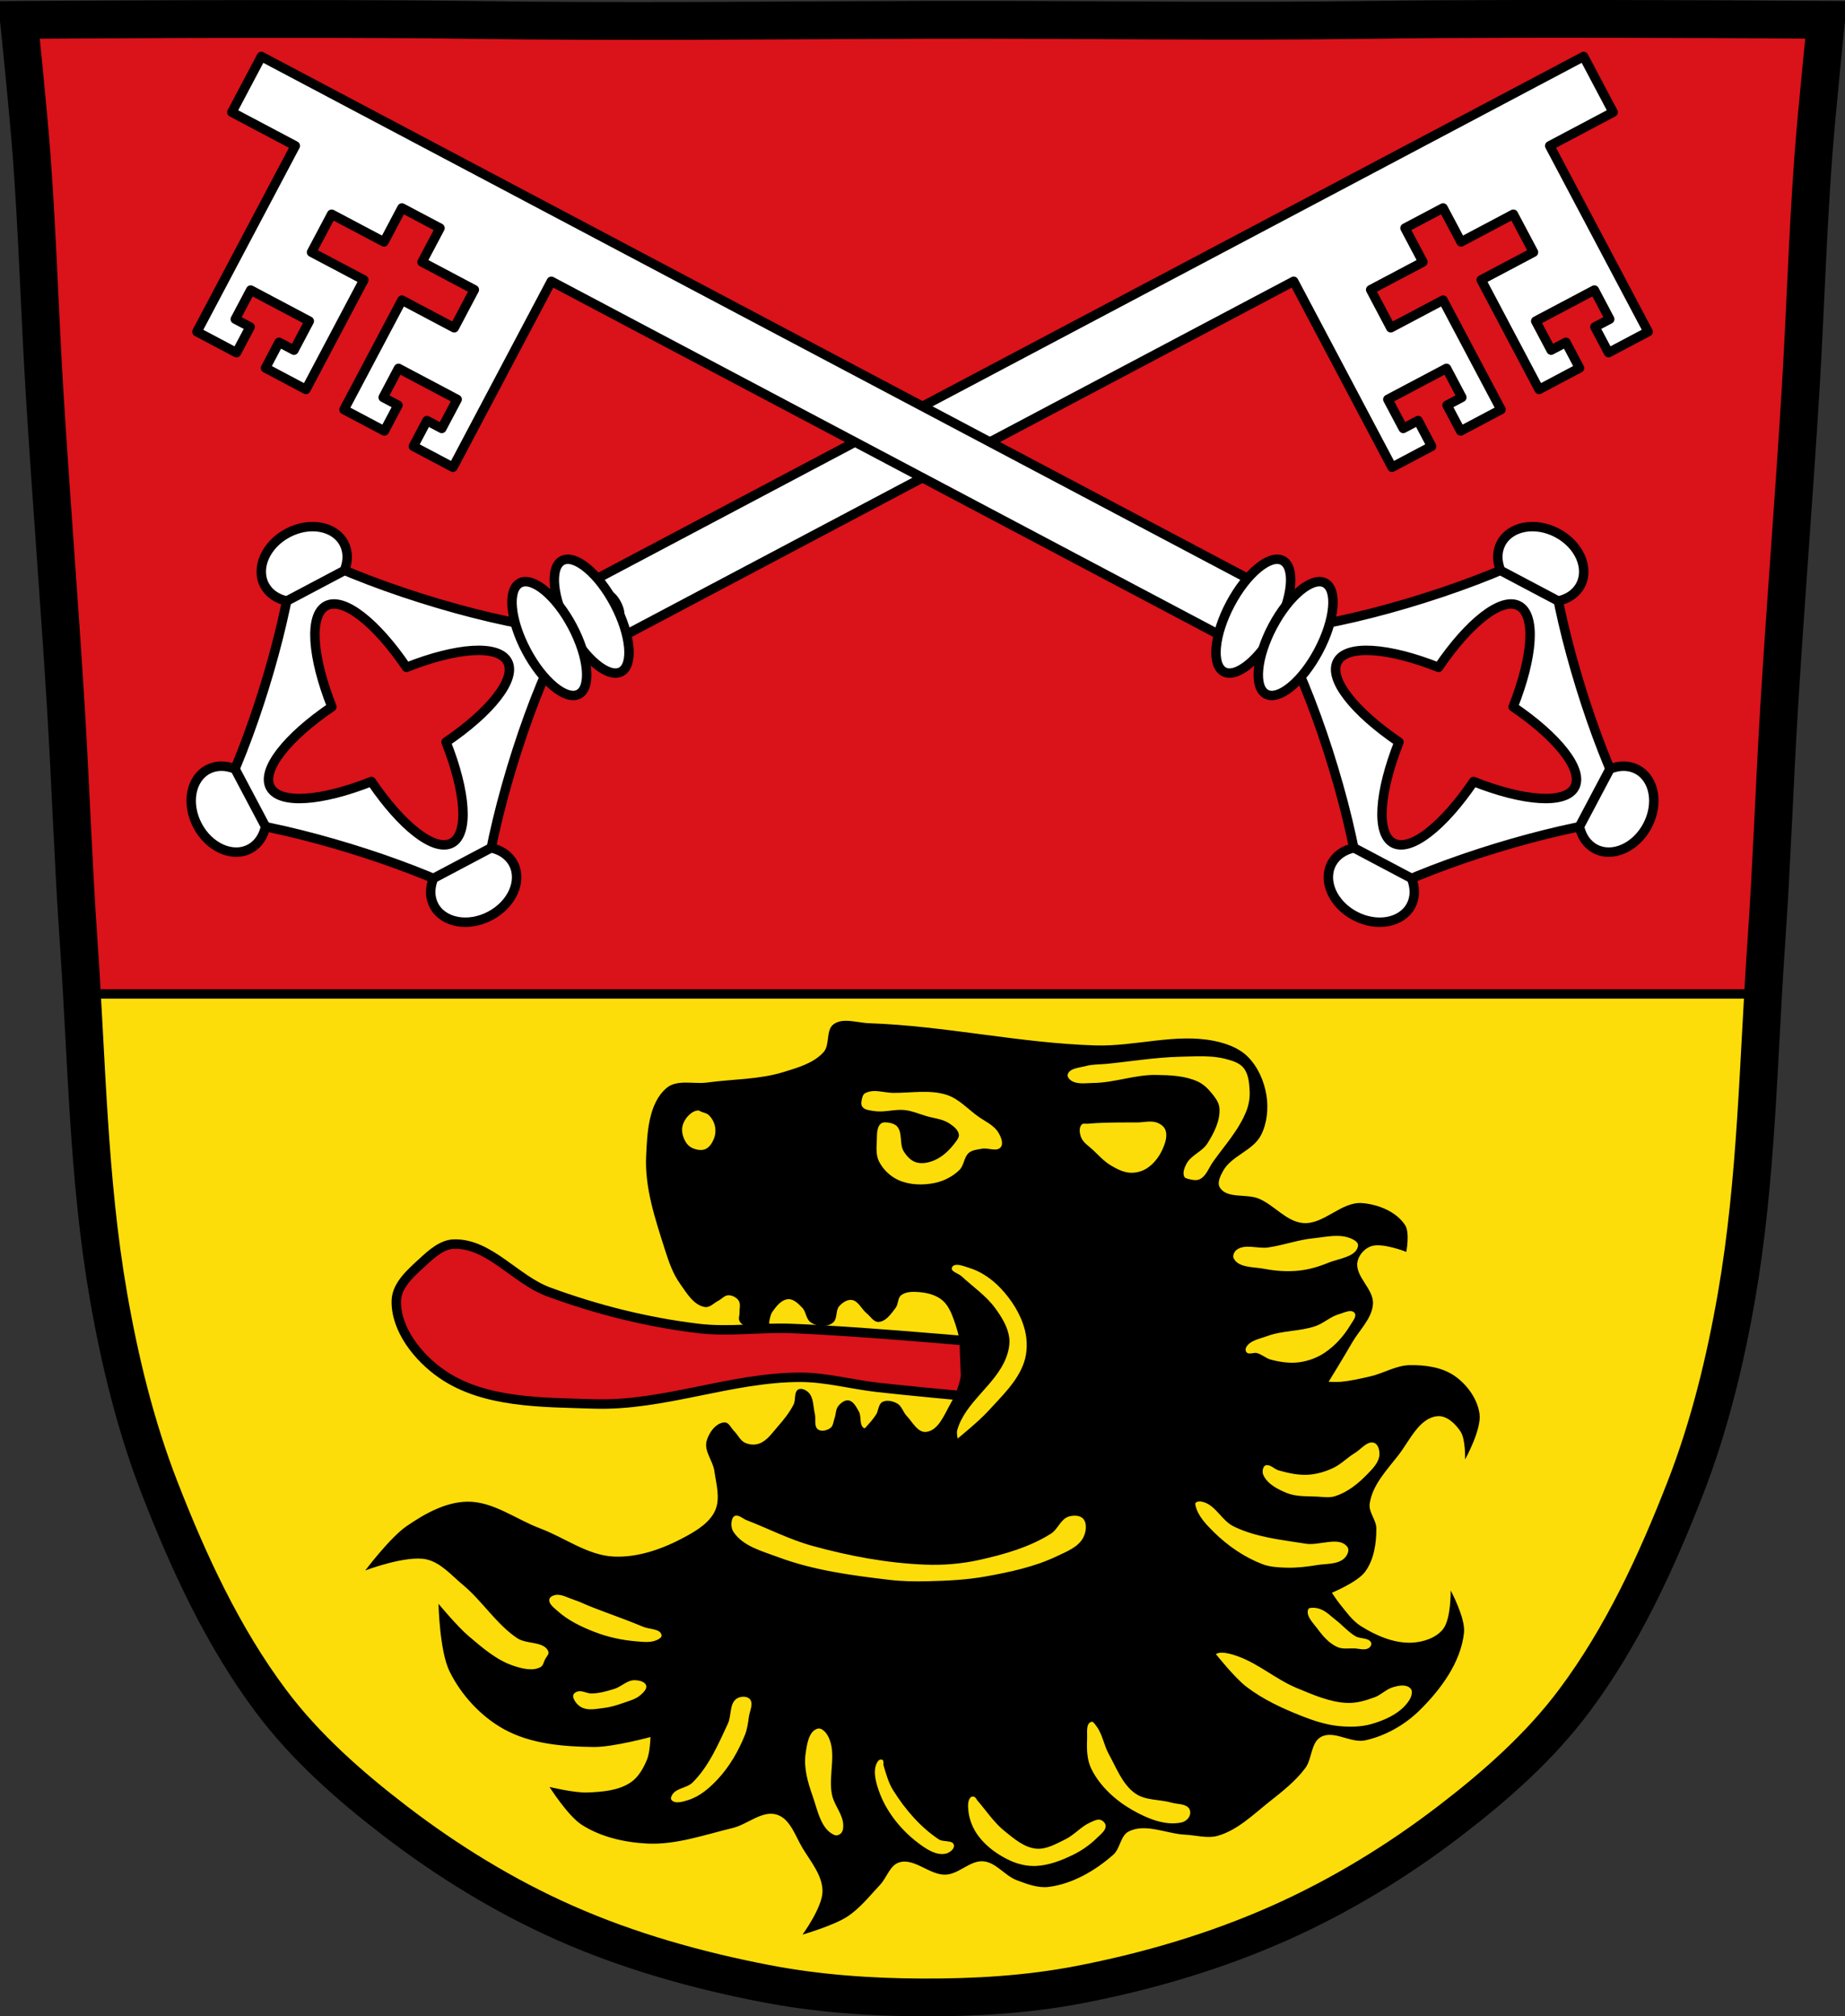 <?xml version="1.0" encoding="UTF-8" standalone="no"?><svg xmlns="http://www.w3.org/2000/svg" viewBox="0 0 977.12 1067.6" xmlns:xlink="http://www.w3.org/1999/xlink"><rect x="0" y="0" width="977.12" height="1067.6" fill="#333333" stroke="none"/><defs><path id="0" d="m2459.43 537.95c0 7.615-14.911 13.788-33.3 13.788-18.394 0-33.3-6.173-33.3-13.788 0-7.615 14.911-13.788 33.3-13.788 18.394 0 33.3 6.173 33.3 13.788z" stroke-linejoin="round" stroke="#000" fill="#fff" stroke-linecap="round" stroke-width="5"/></defs><g transform="translate(70.73 9.554)"><path d="m727.66.472c-26.17.053-51.02.198-70.798.478-79.11 1.122-156.7-.214-235.05 0-2.653.007-5.305.036-7.958.043-78.35.214-155.94 1.122-235.05 0-79.11-1.122-239.53 0-239.53 0 0 0 4.995 48.18 6.784 72.32 3.067 41.38 4.256 82.87 6.784 124.29 3.405 55.766 7.902 111.49 11.307 167.25 2.529 41.41 3.91 82.9 6.784 124.29 4.346 62.59 5.02 125.75 15.786 187.56 6.02 34.562 14.418 68.979 27.14 101.67 15.355 39.473 33.473 78.71 58.839 112.63 18.288 24.456 41.648 45.04 65.884 63.62 27.747 21.272 57.962 39.816 89.93 53.968 33.818 14.97 69.917 25.08 106.24 32.09 27.334 5.278 55.35 7.255 83.19 7.349 27.662.094 55.55-1.52 82.71-6.741 36.46-7.01 72.54-17.626 106.46-32.746 31.934-14.235 62.23-32.696 89.98-53.968 24.24-18.58 47.595-39.17 65.884-63.62 25.365-33.919 43.484-73.16 58.839-112.63 12.718-32.695 21.12-67.16 27.14-101.72 10.762-61.814 11.44-124.97 15.786-187.56 2.874-41.39 4.256-82.87 6.784-124.29 3.405-55.766 7.902-111.44 11.307-167.21 2.529-41.41 3.717-82.909 6.784-124.29 1.79-24.14 6.784-72.32 6.784-72.32 0 0-90.24-.636-168.73-.478" fill="#da121a"/><g stroke="#000"><path d="m-27.375 516.69c3.043 53.52 4.909 107.28 14.09 160.03 6.02 34.562 14.407 68.961 27.12 101.66 15.355 39.473 33.478 78.71 58.844 112.62 18.288 24.456 41.64 45.05 65.875 63.62 27.747 21.272 57.967 39.816 89.94 53.969 33.818 14.97 69.927 25.08 106.25 32.09 27.334 5.278 55.35 7.249 83.19 7.344 27.662.094 55.55-1.498 82.72-6.719 36.46-7.01 72.55-17.63 106.47-32.75 31.934-14.235 62.22-32.697 89.97-53.969 24.24-18.58 47.587-39.17 65.875-63.62 25.365-33.919 43.489-73.15 58.844-112.62 12.718-32.695 21.11-67.16 27.12-101.72 9.18-52.731 11.05-106.44 14.09-159.94h-890.41z" fill="#fcdd09" stroke-linejoin="round" stroke-linecap="round" stroke-width="5"/><path d="m727.66.472c-26.17.053-51.02.198-70.798.478-79.11 1.122-156.7-.214-235.05 0-2.653.007-5.305.036-7.958.043-78.35.214-155.94 1.122-235.05 0-79.11-1.122-239.53 0-239.53 0 0 0 4.995 48.18 6.784 72.32 3.067 41.38 4.256 82.87 6.784 124.29 3.405 55.766 7.902 111.49 11.307 167.25 2.529 41.41 3.91 82.9 6.784 124.29 4.346 62.59 5.02 125.75 15.786 187.56 6.02 34.562 14.418 68.979 27.14 101.67 15.355 39.473 33.473 78.71 58.839 112.63 18.288 24.456 41.648 45.04 65.884 63.62 27.747 21.272 57.962 39.816 89.93 53.968 33.818 14.97 69.917 25.08 106.24 32.09 27.334 5.278 55.35 7.255 83.19 7.349 27.662.094 55.55-1.52 82.71-6.741 36.46-7.01 72.54-17.626 106.46-32.746 31.934-14.235 62.23-32.696 89.98-53.968 24.24-18.58 47.595-39.17 65.884-63.62 25.365-33.919 43.484-73.16 58.839-112.63 12.718-32.695 21.12-67.16 27.14-101.72 10.762-61.814 11.44-124.97 15.786-187.56 2.874-41.39 4.256-82.87 6.784-124.29 3.405-55.766 7.902-111.44 11.307-167.21 2.529-41.41 3.717-82.909 6.784-124.29 1.79-24.14 6.784-72.32 6.784-72.32 0 0-90.24-.636-168.73-.478z" fill="none" stroke-width="20"/><g fill="#fff"><g stroke-linejoin="round" stroke-linecap="round" stroke-width="5"><path d="m579.82 310.21c-6.211 11.74 5.767 15.374 26.24 13.884-10.286-17.765-20.03-25.624-26.24-13.884zm26.24 13.884c18.223 31.472 38.17 94.1 43.41 134.51l9.612 5.086c33.689-17.05 90.24-34.37 127.22-38.926l4.384-8.287c-17.13-33.32-34.704-90.28-39.446-127.71l-9-4.764c-36.27 18.493-99.72 37.436-136.18 40.09zm31.517 16.675c4.871-9.206 27.07-7.478 53.53 3.01 15.972-23.543 33.32-37.455 42.519-32.586 9.204 4.87 7.486 27.05-2.992 53.5 23.553 15.975 37.47 33.36 32.599 42.562-4.871 9.206-27.07 7.478-53.53-3.01-15.972 23.543-33.34 37.441-42.547 32.571-9.204-4.87-7.459-27.04 3.02-53.48-23.553-15.975-37.47-33.36-32.599-42.562z"/><path d="m767.97 20.344l-531.75 281.34 15.625 29.531 362.56-191.84 52.09 98.47 20.969-11.09-7.188-13.625-7.844 4.156-8.156-15.375 7.844-4.156 15.375-8.125 7.844-4.156 8.125 15.375-7.844 4.156 7.219 13.625 21.375-11.313-30.688-57.969-27.688 14.656-10.656-20.16 27.688-14.656-9.5-17.969 20.16-10.656 9.531 17.969 27.688-14.656 10.656 20.12-27.688 14.656 30.656 58 21.406-11.344-7.188-13.625-7.844 4.156-8.156-15.375 7.844-4.156 15.375-8.125 7.844-4.156 8.125 15.406-7.844 4.125 7.219 13.625 20.969-11.09-52.12-98.44 33.594-17.781-15.625-29.531z"/><path d="m67.69 20.344l-15.625 29.531 33.594 17.781-52.09 98.44 20.938 11.09 7.219-13.625-7.844-4.125 8.156-15.406 7.844 4.156 15.344 8.125 7.844 4.156-8.125 15.375-7.875-4.156-7.188 13.625 21.406 11.344 30.688-58-27.719-14.656 10.656-20.12 27.719 14.656 9.5-17.969 20.16 10.656-9.5 17.969 27.688 14.656-10.656 20.16-27.688-14.656-30.688 57.969 21.375 11.313 7.219-13.625-7.844-4.156 8.125-15.375 7.844 4.156 15.375 8.125 7.844 4.156-8.156 15.375-7.844-4.156-7.188 13.625 20.969 11.09 52.09-98.47 362.56 191.84 15.625-29.531-531.75-281.34z"/></g><g transform="matrix(.468-.884.884.468-1017.93 2209.63)"><use xlink:href="#0"/><use transform="translate(0 25.34)" xlink:href="#0"/></g><g stroke-linejoin="round" stroke-linecap="round" stroke-width="5"><path d="m634.53 447.69c-4.836 9.14.64 21.516 12.239 27.653 11.598 6.137 24.939 3.716 29.774-5.424 2.332-4.408 2.245-9.582.248-14.435l-30.467-16.12c-5.135 1.079-9.462 3.917-11.794 8.326zm89.73-169.6c-2.332 4.408-2.245 9.582-.248 14.435l30.467 16.12c5.135-1.079 9.462-3.918 11.794-8.326 4.836-9.14-.668-21.531-12.266-27.667-11.598-6.137-24.911-3.701-29.747 5.439z"/><path d="m796.32 397.86c-4.408-2.332-9.582-2.245-14.435-.248l-16.12 30.467c1.079 5.135 3.917 9.462 8.326 11.794 9.14 4.836 21.531-.668 27.667-12.266 6.136-11.598 3.701-24.911-5.439-29.747z"/><path d="m255.84 310.21c6.211 11.74-5.767 15.374-26.24 13.884 10.286-17.765 20.03-25.624 26.24-13.884zm-26.24 13.884c-18.223 31.472-38.17 94.1-43.41 134.51l-9.612 5.086c-33.689-17.05-90.24-34.37-127.22-38.926l-4.384-8.287c17.13-33.32 34.704-90.28 39.446-127.71l9-4.764c36.27 18.493 99.72 37.436 136.18 40.09zm-31.517 16.675c-4.871-9.206-27.07-7.478-53.53 3.01-15.972-23.543-33.32-37.455-42.519-32.586-9.204 4.87-7.486 27.05 2.992 53.5-23.553 15.975-37.47 33.36-32.599 42.562 4.871 9.206 27.07 7.478 53.53-3.01 15.972 23.543 33.34 37.441 42.547 32.571 9.204-4.87 7.459-27.04-3.02-53.48 23.553-15.975 37.47-33.36 32.599-42.562z"/></g><g transform="matrix(-.468-.884-.884.468 1853.59 2209.63)"><use xlink:href="#0"/><use transform="translate(0 25.34)" xlink:href="#0"/></g><g stroke-linejoin="round" stroke-linecap="round" stroke-width="5"><path d="m201.13 447.69c4.836 9.14-.64 21.516-12.239 27.653-11.598 6.137-24.939 3.716-29.774-5.424-2.332-4.408-2.245-9.582-.248-14.435l30.467-16.12c5.135 1.079 9.462 3.917 11.794 8.326zm-89.73-169.6c2.332 4.408 2.245 9.582.248 14.435l-30.467 16.12c-5.135-1.079-9.462-3.918-11.794-8.326-4.836-9.14.668-21.531 12.266-27.667 11.598-6.137 24.911-3.701 29.747 5.439z"/><path d="m39.34 397.86c4.408-2.332 9.582-2.245 14.435-.248l16.12 30.467c-1.079 5.135-3.917 9.462-8.326 11.794-9.14 4.836-21.531-.668-27.667-12.266-6.137-11.598-3.701-24.911 5.439-29.747z"/></g></g><path d="m439.88 700.28l1.176 29.389c0 0-31.614-2.892-47.38-4.702-13.545-1.555-26.924-5.281-40.557-5.29-36.745-.025-72.6 15.324-109.33 14.11-27.344-.906-58.02-.315-80.53-15.87-12.523-8.655-24.443-23.574-24.1-38.794.188-8.313 7.992-14.939 14.11-20.572 4.647-4.281 10.142-9.244 16.458-9.405 18.658-.474 32.456 18.804 49.962 25.27 25.54 9.44 52.32 16.14 79.35 19.397 16.15 1.945 32.534-.57 48.786 0 30.741 1.078 92.05 6.466 92.05 6.466z" fill="#da121a" stroke-linejoin="round" stroke-width="5"/></g><path d="m377.28 530.91c-2.387.017-4.628.461-6.531 1.844-4.218 3.063-1.82 10.821-5.281 14.719-5.234 5.894-13.626 8.234-21.16 10.563-12.999 4.02-26.956 3.728-40.44 5.563-7.197.979-16.07-1.811-21.594 2.906-9.564 8.171-10.236 23.59-10.813 36.16-.771 16.803 4.875 33.437 9.969 49.47 1.973 6.209 4.138 12.56 7.906 17.875 3.512 4.954 7.283 11.521 13.281 12.469 2.582.408 4.761-2.164 7.094-3.344 1.818-.919 3.338-2.904 5.375-2.906 2.046-.002 4.296 1.188 5.406 2.906 1.134 1.754.365 4.163.438 6.25.053 1.52-.728 3.227 0 4.563 1.103 2.025 3.601 3.098 5.813 3.75 3.058.901 7.19 2.129 9.563 0 .936-.84.139-2.521.406-3.75.373-1.716.652-3.56 1.656-5 2.027-2.906 4.776-6.401 8.313-6.625 2.92-.185 5.471 2.454 7.5 4.563 1.975 2.053 1.92 5.704 4.156 7.469 2.03 1.602 4.888 2.253 7.469 2.094 1.803-.111 3.761-.778 5-2.094 2.01-2.137.965-6.111 2.906-8.313 1.639-1.859 4.2-3.645 6.656-3.313 3.494.473 5.135 4.843 7.875 7.06 2 1.624 3.672 4.634 6.25 4.563 3.929-.109 6.752-4.336 9.125-7.469 1.462-1.93 1-5.162 2.906-6.656 2.545-1.997 6.338-1.915 9.563-1.656 4.239.341 8.756 1.481 12.06 4.156 3.139 2.539 4.871 6.58 6.25 10.375 3.068 8.442 4.881 17.672 4.156 26.625-.505 6.238-2.75 12.403-5.844 17.844-3.285 5.777-6.501 14.5-13.12 15.03-4.366.35-7.06-5.243-10.09-8.406-1.918-2-2.614-5.267-5.03-6.625-2.31-1.298-5.585-2.09-7.906-.813-2.171 1.195-1.97 4.573-3.313 6.656-1.636 2.54-3.695 4.788-5.719 7.03 0 .011-.019.024-.031.031-.177.102-.415.255-.594.156-2.726-1.503-1.245-6.216-2.813-8.906-1.332-2.286-2.796-5.38-5.406-5.813-2.02-.334-4.105 1.327-5.406 2.906-1.477 1.793-1.269 4.473-2.063 6.656-.617 1.698-.653 3.909-2.094 5-1.774 1.343-4.82 2.113-6.625.813-2.294-1.653-1.01-5.569-1.688-8.313-.941-3.784-.569-8.448-3.313-11.219-1.326-1.339-3.738-2.533-5.406-1.656-2.447 1.285-1.264 5.434-2.5 7.906-2.13 4.261-5.156 8.06-8.313 11.625-2.99 3.379-5.719 7.642-9.969 9.156-2.349.837-5.211.622-7.469-.438-2.569-1.206-3.794-4.224-5.813-6.219-1.605-1.586-2.745-4.638-5-4.563-4.602.153-8.406 5.512-9.563 9.969-1.361 5.243 3.368 10.355 4.125 15.719.969 6.864 3.25 14.418.5 20.781-2.735 6.327-9.365 10.493-15.406 13.813-11.625 6.387-25.06 11.355-38.31 10.75-13.921-.635-25.98-10.02-39.03-14.906-12.838-4.804-24.919-14.376-38.625-14.156-11.55.185-22.603 6.429-32.12 12.969-8.808 6.05-21.875 23.438-21.875 23.438 0 0 21.616-8.205 32.31-5.875 7.705 1.679 13.335 8.498 19.406 13.531 10.343 8.575 17.613 20.749 28.781 28.22 4.961 3.319 14.238 1.495 16.469 7.03.558 1.385-1.084 2.788-1.75 4.125-.707 1.42-.985 3.36-2.375 4.125-4.119 2.267-9.619.851-14.09-.594-9.152-2.956-16.747-9.668-24.09-15.875-5.928-5.01-15.875-17.03-15.875-17.03 0 0 .509 24.991 5.875 35.844 6.206 12.551 16.559 23.789 28.813 30.563 14.15 7.824 31.423 9.238 47.594 9.406 10.153.106 30-5.281 30-5.281 0 0-.293 8.08-1.781 11.75-1.9 4.685-4.608 9.537-8.813 12.344-6.526 4.356-15.1 4.967-22.938 5.281-6.722.27-19.969-2.938-19.969-2.938 0 0 9.672 15.255 17.03 20 10.111 6.519 22.672 9.366 34.688 9.969 15.311.768 30.343-4.64 45.25-8.219 7.963-1.912 15.74-9.586 23.531-7.06 7.05 2.283 9.672 11.313 13.5 17.656 4.347 7.202 10.592 14.494 10.594 22.906.002 8.422-10.594 22.938-10.594 22.938 0 0 16.441-4.814 23.531-9.406 6.863-4.445 12.03-11.1 17.625-17.06 3.518-3.751 5.094-10.207 10-11.75 8.115-2.552 16.188 6.825 24.688 6.469 7.05-.295 12.936-7.681 19.969-7.06 6.738.592 11.326 7.618 17.656 10 5.426 2.042 11.282 4.28 17.03 3.531 12.597-1.64 24.571-8.623 34.09-17.03 3.705-3.272 3.795-10.138 8.219-12.344 8.964-4.47 19.994 1.284 30 1.75 5.674.264 11.563 2.131 17.03.594 10.619-2.986 18.968-11.383 27.625-18.219 6.75-5.33 13.674-10.76 18.813-17.656 3.66-4.912 2.892-13.413 8.219-16.438 6.84-3.884 15.847 3.427 23.531 1.75 10.704-2.337 20.973-8.189 28.781-15.875 11.255-11.08 21.848-25.421 23.531-41.12.833-7.767-7.06-22.344-7.06-22.344 0 0 .279 15.13-4.125 20.563-3.757 4.631-10.48 6.791-16.438 7.06-9.477.432-19.04-3.749-27.06-8.813-4.567-2.883-7.736-7.57-11.156-11.75-1.515-1.852-4.125-5.875-4.125-5.875 0 0 13.56-5.552 17.656-11.188 4.635-6.376 5.936-15.02 5.875-22.906-.034-4.47-4.126-8.507-3.531-12.938 1.333-9.928 9.144-17.958 15.281-25.875 5.939-7.661 10.917-19.605 20.563-20.563 4.919-.489 9.673 4.059 12.344 8.219 2.679 4.172 2.344 14.688 2.344 14.688 0 0 8.779-15.742 7.656-24.09-1.057-7.86-6.471-15.376-12.938-19.969-6.74-4.787-15.829-6.04-24.09-5.875-7.127.139-13.623 4.245-20.563 5.875-5.239 1.23-10.516 2.446-15.875 2.938-2.147.197-6.469 0-6.469 0 0 0 8.382-13.619 12.344-20.563 3.869-6.781 10.595-12.807 11.156-20.594.571-7.915-9.629-14.534-8.219-22.344.642-3.555 3.673-6.97 7.06-8.219 5.955-2.194 18.813 2.938 18.813 2.938 0 0 1.943-10.134-.594-14.09-4.634-7.234-14.37-11.12-22.938-11.75-10.937-.803-20.233 11.528-31.16 10.563-8.907-.788-15.232-9.531-23.5-12.938-6.591-2.715-16.847.209-20.563-5.875-1.561-2.556.298-6.193 1.75-8.813 4.436-8.01 15.798-10.682 20-18.813 3.269-6.325 4.053-14.12 2.938-21.16-1.194-7.528-4.571-15.213-10-20.563-4.621-4.553-11.268-6.961-17.625-8.25-20.565-4.169-41.932 3-62.906 2.375-40.14-1.204-79.77-10.389-119.91-11.75-3.919-.133-8.303-1.31-12.281-1.281m185.94 18.781c5.123-.072 10.243.126 15.16 1.406 3.413.889 7.236 1.989 9.469 4.719 2.643 3.231 3.02 7.926 3.25 12.09.192 3.526-.36 7.172-1.625 10.469-3.888 10.131-11.544 18.392-17.813 27.25-2.219 3.136-3.534 7.499-7 9.156-1.824.872-4.11.367-6.06-.156-.779-.209-1.772-.431-2.125-1.156-1.012-2.081.081-4.795 1.156-6.844 2.397-4.565 8.34-6.422 11.09-10.781 3.531-5.589 6.907-12.191 6.375-18.781-.243-3.01-2.341-5.661-4.25-8-2.01-2.459-4.448-4.761-7.344-6.06-6.789-3.051-14.62-3.337-22.06-3.438-11.141-.151-22.01 4.145-33.16 4.25-3.94.037-8.478.914-11.75-1.281-1.033-.693-2.175-2.101-1.781-3.281 1.117-3.347 6.221-3.477 9.625-4.406 3.587-.979 7.395-.784 11.09-1.156 12.85-1.294 25.652-3.431 38.563-3.75 3.045-.075 6.114-.207 9.188-.25m-170.66 18.406c3.167.023 6.588.94 9.719.969 9.535.087 19.549-1.895 28.594 1.125 6.088 2.033 10.694 7.106 15.844 10.938 3.916 2.913 8.997 4.929 11.438 9.156 1.267 2.194 2.696 5.544 1.125 7.531-2.067 2.614-6.666.18-9.938.813-2.35.454-5.02.615-6.875 2.125-2.704 2.199-2.571 6.688-5.063 9.125-3.517 3.44-8.244 5.882-13.06 6.875-6.257 1.29-13.289 1.131-19.12-1.469-4.397-1.959-8.304-5.654-10.438-9.969-1.554-3.142-1.352-6.969-1.156-10.469.18-3.231-.29-7.314 2.125-9.469 1.144-1.021 3.085-.741 4.594-.469 1.558.281 3.227.892 4.219 2.125 2.781 3.457.989 9.107 3.281 12.906 1.514 2.509 3.74 4.983 6.531 5.875 3.184 1.018 6.908.188 9.969-1.156 4.417-1.94 8.07-5.587 10.938-9.469.883-1.196 2.032-2.623 1.813-4.094-.382-2.558-2.906-4.447-5.063-5.875-3.575-2.367-8.143-2.676-12.25-3.906-3.682-1.103-7.309-2.66-11.125-3.125-5.407-.659-10.964 1.353-16.344.5-2.228-.353-5.01-.461-6.344-2.281-.837-1.143-.502-2.869-.188-4.25.233-1.021.577-2.231 1.469-2.781 1.599-.987 3.412-1.295 5.313-1.281m-93.5 10.281c.536-.012.976.413 1.469.625 1.3.56 2.841.724 3.906 1.656 1.708 1.494 2.926 3.664 3.438 5.875.505 2.181.345 4.602-.469 6.688-.859 2.202-2.295 4.563-4.438 5.563-1.875.875-4.233.524-6.188-.156-1.543-.537-3.01-1.592-3.938-2.938-1.573-2.286-2.564-5.271-2.281-8.03.263-2.568 1.751-5.04 3.594-6.844 1.303-1.279 3.081-2.396 4.906-2.438m239.22 5.875c1.379-.008 2.727.147 4 .656 1.787.714 3.619 2.088 4.25 3.906 1.138 3.28-.217 7.122-1.656 10.281-1.793 3.937-4.662 7.646-8.313 9.969-2.517 1.602-5.676 2.426-8.656 2.281-3.595-.175-7.02-1.924-10.125-3.75-3.597-2.117-6.492-5.263-9.5-8.156-2.306-2.217-5.44-4.02-6.531-7.03-.743-2.049-1.125-4.921.344-6.531.78-.855 2.286-.383 3.438-.5 2.658-.271 5.33-.377 8-.469 5.924-.205 11.854-.207 17.781-.188 2.285.007 4.671-.455 6.969-.469m99.06 60.53c2.502.008 4.925.331 7.219 1.281 1.71.708 4.182 2.071 3.938 3.906-.796 5.983-10.14 6.728-15.719 9.03-4.937 2.039-10.157 3.59-15.469 4.156-6.133.654-12.413.228-18.469-.938-5.595-1.077-13.621-.444-16.188-5.531-.691-1.37.207-3.449 1.406-4.406 4.408-3.517 11.261-.579 16.844-1.375 8.01-1.142 15.728-4.03 23.781-4.844 4.118-.415 8.486-1.294 12.656-1.281m-201.25 15.313c2.047.021 4.754 1.087 6.594 1.656 6.223 1.925 11.909 5.913 16.406 10.625 5.908 6.191 10.815 13.898 12.938 22.19 1.433 5.596 1.411 11.85-.469 17.313-3.458 10.05-11.795 17.789-18.938 25.656-4.874 5.369-16.188 14.563-16.188 14.563 0 0-.61-2.995-.219-4.406 4.12-14.858 20.311-23.964 25.875-38.34 1.348-3.483 2.195-7.403 1.625-11.09-.862-5.581-4.071-10.692-7.406-15.25-4.825-6.593-11.794-11.285-17.781-16.844-1.678-1.558-5.946-2.5-5.094-4.625.43-1.072 1.428-1.45 2.656-1.438m208.41 24.5c.862.015 1.619.285 2.156.969 1.354 1.723-.98 4.332-2.094 6.219-3.407 5.772-8.07 11.03-13.625 14.781-3.957 2.674-8.674 4.446-13.406 5.094-5.056.692-10.325-.041-15.25-1.375-2.626-.711-4.732-2.82-7.375-3.469-1.721-.423-3.977.915-5.313-.25-.649-.566-.838-1.754-.469-2.531 1.849-3.891 7.272-4.726 11.313-6.219 8.187-3.03 17.421-2.42 25.656-5.313 4.321-1.518 7.845-4.997 12.25-6.25 1.839-.523 4.26-1.69 6.156-1.656m11.219 69.56c.441-.008.862.058 1.313.219 2.21.787 2.971 4.131 2.781 6.469-.325 4-3.678 7.3-6.469 10.188-4.735 4.898-10.391 9.441-16.875 11.531-3.152 1.016-6.598.405-9.906.25-5.266-.247-10.829.096-15.719-1.875-4.842-1.952-10.272-4.733-12.469-9.469-.617-1.329-.506-3.102.219-4.375.275-.482.853-.887 1.406-.938 2.336-.214 4.212 2.141 6.469 2.781 5.02 1.424 10.261 2.597 15.469 2.313 4.531-.248 9.03-1.579 13.156-3.469 4.33-1.983 7.7-5.639 11.781-8.094 2.866-1.724 5.757-5.478 8.844-5.531m-91.06 31.22c.785.005 1.617.209 2.313.438 6.341 2.083 9.494 9.713 15.469 12.688 11.769 5.859 25.364 7.158 38.34 9.25 7.323 1.18 17.923-4.247 22.16 1.844 1.141 1.641-.163 4.385-1.594 5.781-3.582 3.496-9.627 2.858-14.563 3.688-5.41.909-10.923 1.547-16.406 1.375-4.201-.132-8.542-.346-12.469-1.844-9.557-3.646-18.33-9.673-25.625-16.844-4.188-4.117-8.766-8.808-9.938-14.563-.078-.385-.078-.899.219-1.156.554-.479 1.309-.661 2.094-.656m-245.25 7.5c1.79.058 3.5 1.728 5.25 2.406 11.638 4.512 22.84 10.314 34.875 13.625 19.491 5.363 39.613 9.162 59.813 9.938 9.655.371 19.447-.452 28.875-2.563 13.05-2.922 26.345-6.709 37.656-13.844 3.638-2.295 5.158-7.674 9.25-9 2.517-.816 6.114-.846 7.844 1.156 2.164 2.506 1.524 6.967 0 9.906-2.645 5.101-8.908 7.462-14.09 9.938-11.702 5.586-24.648 8.309-37.41 10.625-10.11 1.835-20.446 2.314-30.719 2.563-6.778.164-13.611.077-20.344-.719-19.899-2.351-40.13-4.997-58.906-12-8.528-3.181-18.79-5.796-23.781-13.406-1.231-1.877-1.368-4.548-.688-6.688.248-.78.83-1.647 1.625-1.844.26-.064.494-.102.75-.094m-95.03 41.937c2.929-.059 5.871 1.674 8.719 2.594 3.185 1.028 6.199 2.554 9.313 3.781 9.172 3.614 18.507 6.771 27.594 10.594 3.256 1.37 9.03.93 9.656 4.406.218 1.212-1.502 2.119-2.625 2.625-3.232 1.457-7.09.935-10.625.656-7.506-.591-15-2.207-22.03-4.906-7.124-2.736-14.284-6.156-19.938-11.281-1.824-1.654-4.615-3.596-4.25-6.03.184-1.228 1.723-2.02 2.938-2.281.418-.089.832-.148 1.25-.156m399.87 6.875c1.642-.11 3.333.284 4.844.938 2.883 1.248 5.14 3.609 7.625 5.531 3.548 2.745 6.531 6.251 10.375 8.563 2.573 1.548 7.2.692 8.344 3.469.381.926-.332 2.183-1.156 2.75-2.158 1.485-5.257.315-7.875.25-2.934-.072-6.089.481-8.781-.688-4.4-1.909-7.785-5.854-10.625-9.719-2.264-3.081-6.355-6.863-4.844-10.375.289-.671 1.365-.67 2.094-.719m-47.781 23.781c2.81.062 5.631.929 8.281 1.875 11.194 3.993 20.414 12.356 31.406 16.875 8.54 3.511 17.337 7.456 26.563 7.844 4.949.208 9.914-1.291 14.563-3 3.461-1.272 6.145-4.291 9.688-5.313 2.446-.705 5.245-1.371 7.625-.469 1.018.386 2.112 1.242 2.313 2.313.526 2.813-1.538 5.732-3.469 7.844-4.512 4.934-11.147 7.837-17.563 9.719-5.627 1.65-11.696 1.738-17.531 1.156-6.747-.672-13.347-2.83-19.656-5.313-10.288-4.048-20.529-8.786-29.31-15.5-6.276-4.797-16.188-17.313-16.188-17.313 0 0 1.365-.64 2.094-.688.401-.026.786-.04 1.188-.031m-311.19 14.562c2.266.016 5.48.628 6.188 2.781.586 1.784-1.402 3.633-2.781 4.906-2.559 2.363-6.188 3.237-9.469 4.406-3.334 1.187-6.767 2.212-10.281 2.625-3.731.439-7.858 1.391-11.281-.156-2.143-.968-3.965-3.02-4.719-5.25-.21-.621-.19-1.381.156-1.938.503-.809 1.502-1.289 2.438-1.469 2.329-.447 4.66 1.171 7.03 1.125 4.11-.079 8.171-1.209 12.09-2.438 3.677-1.151 6.772-4.621 10.625-4.594m57.688 8.75c1.316-.007 2.579.36 3.375 1.219 2.151 2.318-.045 6.335-.469 9.469-.44 3.26-.892 6.607-2.125 9.656-3.427 8.475-8.133 16.665-14.375 23.344-4.291 4.592-9.389 9.02-15.375 10.938-2.904.929-7.204 2.368-9.125 0-.666-.821.036-2.238.656-3.094 2.362-3.259 7.566-3.211 10.438-6.03 8.659-8.506 13.64-20.223 18.781-31.22 1.976-4.227.762-10.556 4.594-13.219.961-.668 2.309-1.056 3.625-1.063m184.62 13.25c.947.086 1.709 1.509 2.344 2.344 3.245 4.269 3.937 10.03 6.531 14.719 4.061 7.348 7.201 16.07 14.06 20.906 5.418 3.82 12.879 3.043 19.25 4.875 3.078.885 7.168.458 9.156 2.969.848 1.07.883 2.808.344 4.063-.718 1.672-2.473 3.047-4.25 3.438-8.718 1.917-18.204-2.128-25.969-6.531-8.907-5.05-17.18-12.556-21.75-21.719-2.431-4.871-2.542-10.75-2.281-16.188.145-3.02-.743-7.853 2.125-8.813.142-.048.302-.075.438-.063m-144.56 3.563c1.772.069 3.542 1.961 4.469 3.531 5.414 9.169.132 21.455 2.469 31.844 1.203 5.347 5.522 9.875 5.875 15.344.105 1.621-.032 3.578-1.156 4.75-.823.858-2.306 1.42-3.406.969-7.284-2.991-8.97-13.14-11.594-20.563-2.52-7.131-4.828-14.885-3.781-22.375.684-4.896 1.615-12.07 6.375-13.406.251-.07.497-.104.75-.094m32.656 16.437c.324-.048.652.003.906.156.905.546.355 2.08.656 3.094 1.329 4.478 2.583 9.104 5.063 13.06 6.278 10.02 14.307 19.422 24.16 25.969 2.367 1.573 7.338.205 8 2.969.485 2.023-2.222 4.099-4.25 4.563-5.243 1.199-10.723-2.613-15-5.875-9.126-6.96-16.865-16.771-20.594-27.625-1.681-4.893-3.384-11.337-.313-15.5.294-.399.835-.732 1.375-.813m48.625 19.594c.324-.019.659.042.938.156.858.352 1.205 1.424 1.813 2.125 4.673 5.391 8.658 11.529 14.219 16 4.958 3.986 10.328 8.666 16.656 9.313 5.396.552 10.619-2.541 15.5-4.906 4.797-2.324 8.369-6.825 13.25-8.969 1.741-.765 3.726-1.911 5.531-1.313 1.284.425 2.569 1.743 2.625 3.094.104 2.536-2.611 4.425-4.406 6.219-3.73 3.726-8.168 6.844-12.906 9.156-6.13 2.992-12.78 5.57-19.594 5.875-4.608.206-9.366-.866-13.563-2.781-6.429-2.934-12.538-7.278-16.813-12.906-2.911-3.832-4.91-8.588-5.406-13.375-.257-2.475-.52-5.692 1.313-7.375.221-.203.52-.294.844-.313" fill="#000" stroke="none"/></g></svg>